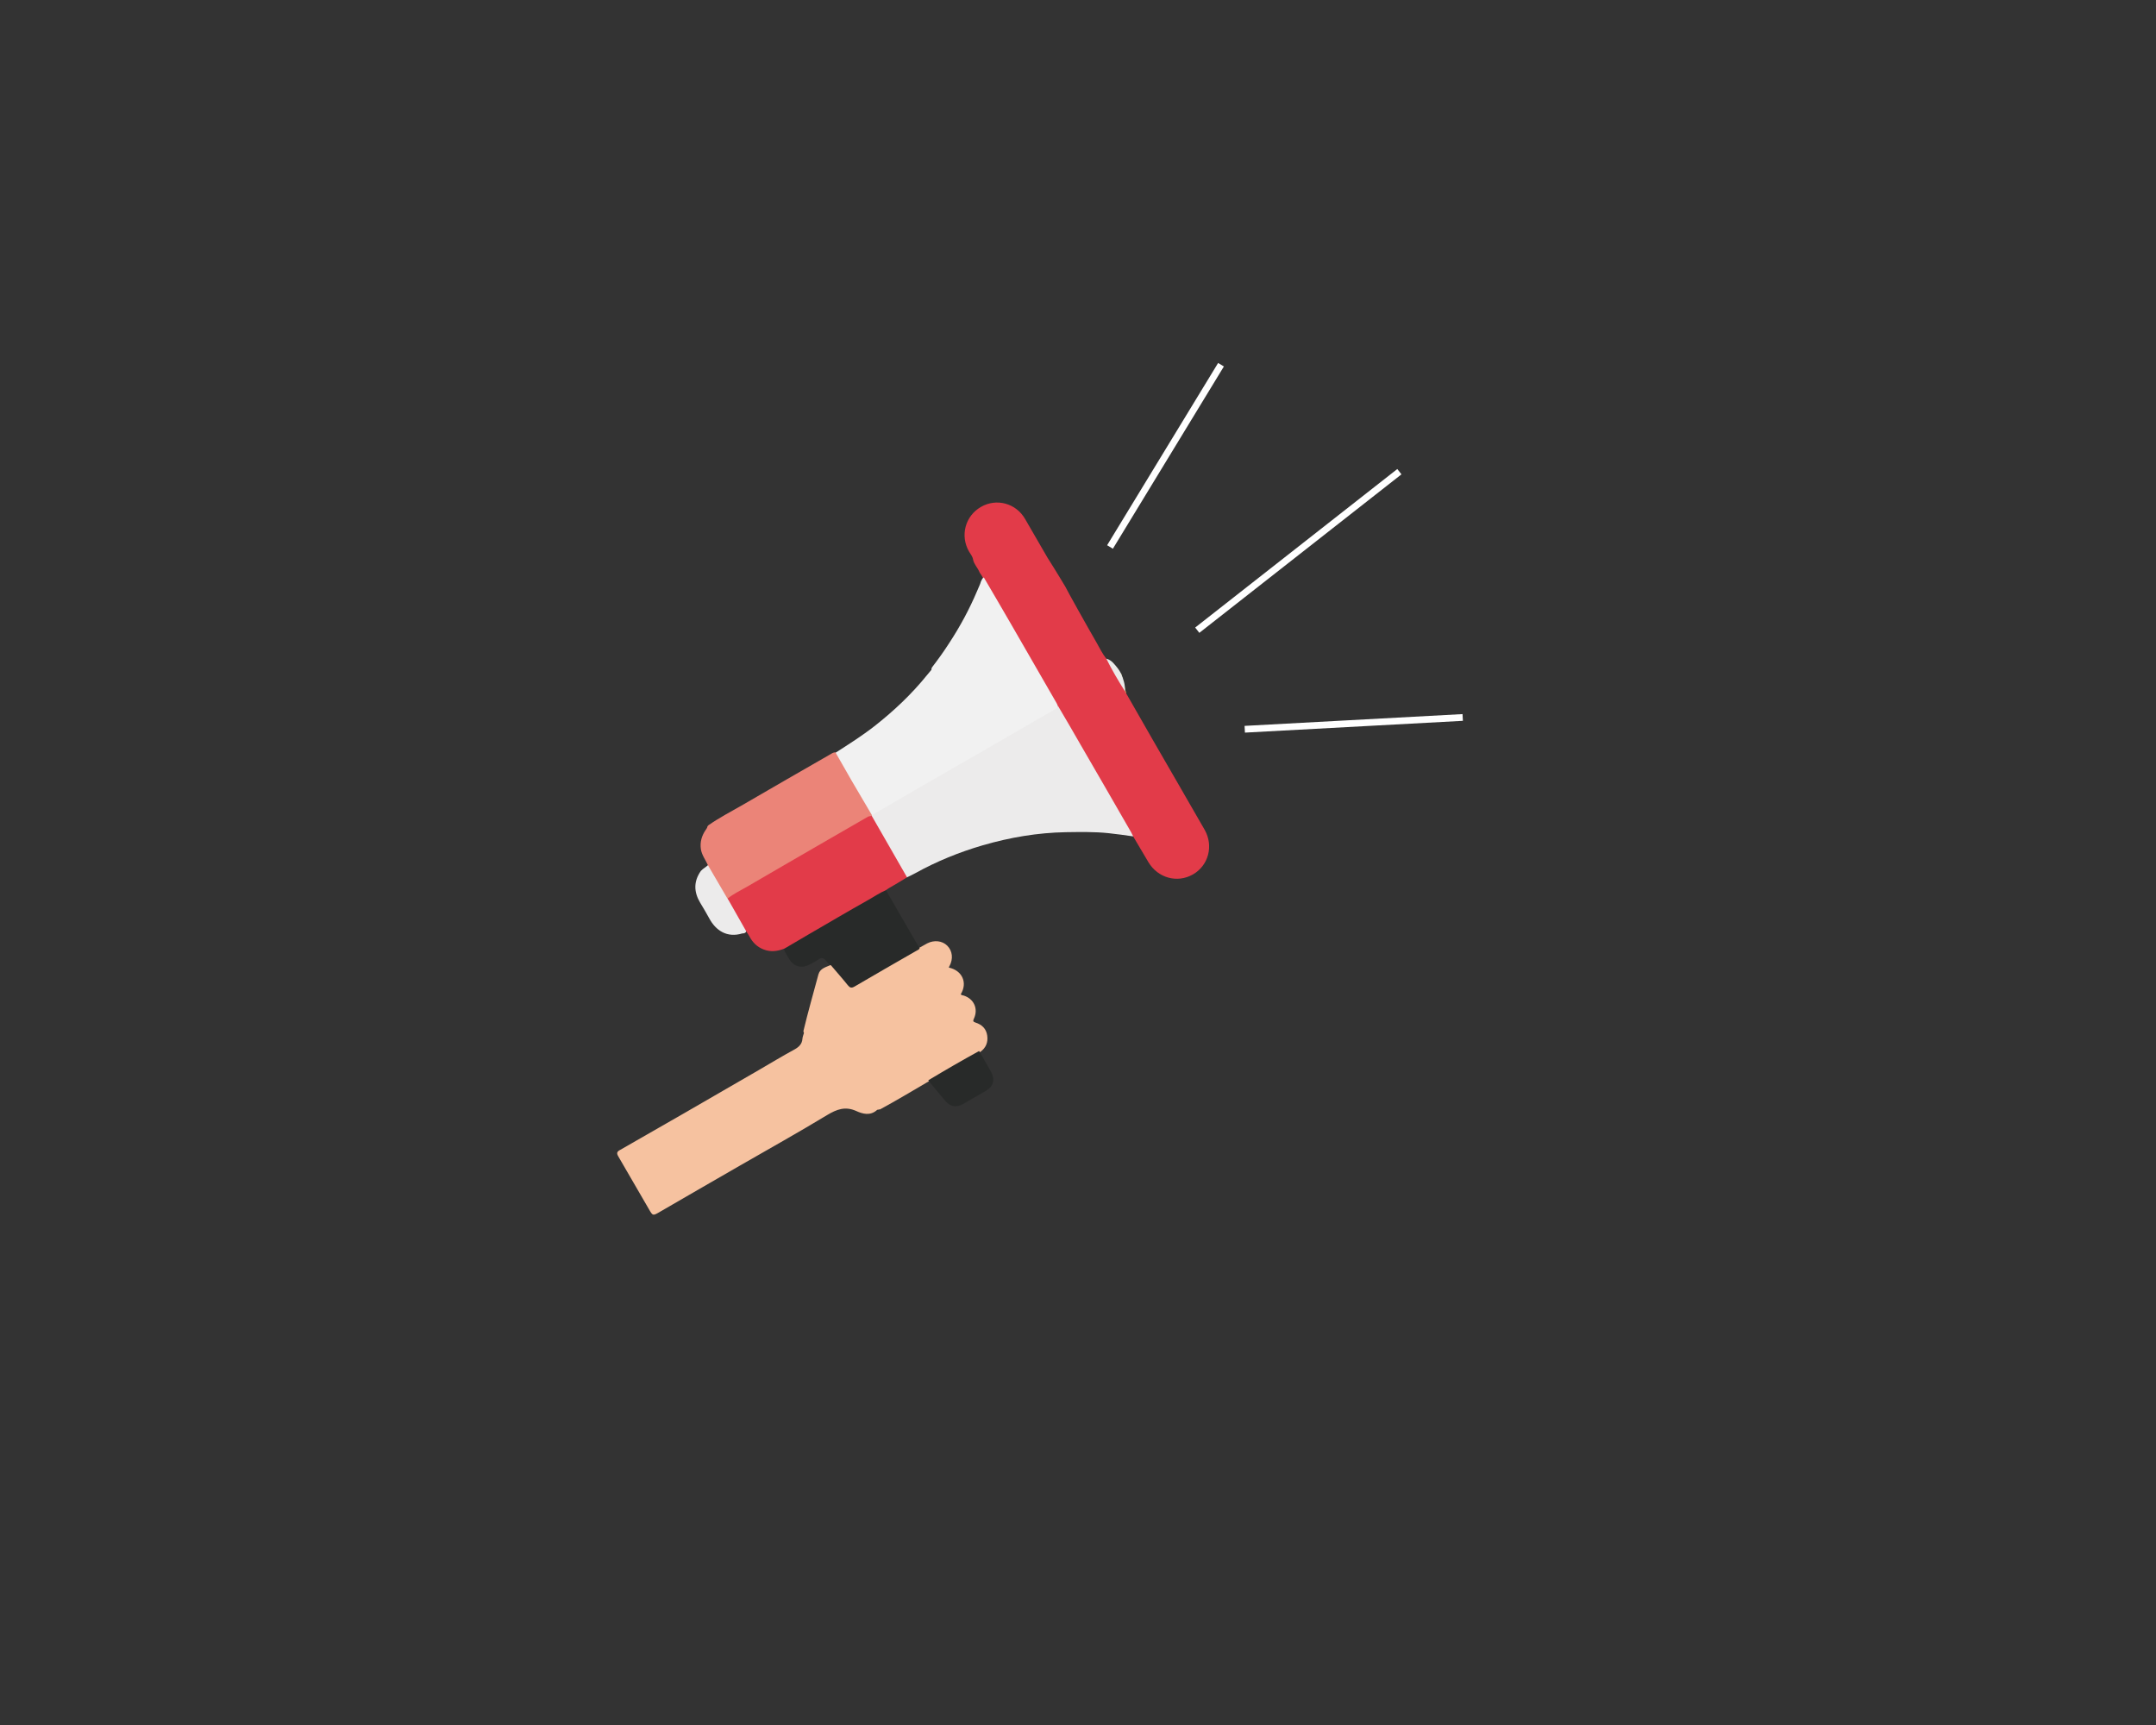 <?xml version="1.0" encoding="utf-8"?>
<!-- Generator: Adobe Illustrator 21.0.2, SVG Export Plug-In . SVG Version: 6.00 Build 0)  -->
<svg version="1.1" id="Layer_1" xmlns="http://www.w3.org/2000/svg" xmlns:xlink="http://www.w3.org/1999/xlink" x="0px" y="0px"
	 viewBox="0 0 1280 1024" style="enable-background:new 0 0 1280 1024;" xml:space="preserve">
<rect x="0" y="0" width="1280" height="1024" fill="#333333" stroke="none"/>
<style type="text/css">
	.st0{fill:#F6C2A0;}
	.st1{fill:#EB8478;}
	.st2{fill:#ECEBEB;}
	.st3{fill:#7FC4C4;stroke:#FFFFFF;stroke-miterlimit:10;}
	.st4{fill:#E23B49;}
	.st5{fill:#AFC562;}
	.st6{fill:#317635;stroke:#FFFFFF;stroke-miterlimit:10;}
	.st7{fill:#EBEAE9;}
	.st8{fill:#282A29;}
	.st9{fill:#F1F1F1;}
	.st10{fill:#57AA5E;}
	.st11{fill:none;stroke:#FFFFFF;stroke-width:4;stroke-miterlimit:10;}
</style>
<g>
	<path class="st0" d="M521.7,658.7c-0.3,0-0.8,0-1,0.2c-4,3.6-8.5,2.4-12.4,0.6c-6.5-2.9-11.5-1-17.2,2.4
		c-17,10.3-34.4,20-51.6,29.9c-15.9,9.2-31.8,18.3-47.6,27.5c-4.3,2.5-4.3,2.6-6.7-1.6c-6.1-10.4-12-20.8-18.1-31.2
		c-1.2-2-0.8-2.9,1.1-3.9c12.7-7.3,25.5-14.6,38.2-21.9c14.7-8.5,29.4-17,44.1-25.5c6.9-4,13.8-8.2,20.8-12c2.8-1.5,4.9-3.3,5.1-6.6
		c0.1-1.2,0.6-2.3,0.9-3.4c-0.2-0.4-0.3-0.8-0.3-1.2c2.7-11.3,5.9-22.4,8.9-33.6c1-3.6,4.5-4.3,7.4-5.6c1.8,0.4,2.6,2.1,3.7,3.3
		c2.4,2.8,4.7,5.6,7.1,8.4c0.9,1.1,1.7,1.4,3,0.6c13-7.5,26.1-14.9,38.9-22.6c1.5-0.8,3-1.7,4.5-2.5c4.1-2.1,8.9-1.6,11.9,1.4
		c3.1,3.1,3.6,7.8,1.3,12.1c-0.2,0.3-0.4,0.5-0.3,0.9c7.8,1.7,11.2,8.9,7,15.8c0.4,0.7,1.2,0.6,1.8,0.8c6.1,2,8.7,7.9,6,13.7
		c-0.6,1.3-0.6,1.8,0.9,2.3c3.8,1.2,6.4,3.6,7,7.7c0.6,4.1-0.8,7.4-4.2,9.8c-10.3,5.6-20.2,11.8-30.5,17.4
		c-9.6,5.6-19.2,11.4-29,16.7C522.2,658.4,521.9,658.6,521.7,658.7z"/>
	<path class="st1" d="M420.3,513.6c-1.4-3.1-3.6-5.9-4.2-9.5c-0.6-4.3,0.5-8,2.9-11.5c0.4-0.6,0.9-1.2,1-2c0.2-0.3,0.4-0.6,0.7-0.8
		c6.5-4.5,13.6-8.2,20.4-12.1c17.3-10,34.6-20.1,52-30c0.9-0.5,1.8-1.3,3.1-1c2.1,2,3.1,4.8,4.6,7.3c5.8,9.9,11.6,19.8,17.2,29.8
		c0,0.3,0,0.5-0.2,0.7c-26.1,15.1-52.2,30.1-78.3,45.2c-2.4,1.4-4.8,3-7.4,4c-1-0.1-1.3-1-1.8-1.7c-3.2-5.5-6.4-11-9.6-16.6
		C420.5,514.9,420.1,514.3,420.3,513.6z"/>
	<path class="st2" d="M420.3,513.6c3.7,6.3,7.4,12.7,11.1,19c0.2,0.4,0.5,0.7,0.7,1c1.9,1.1,2.4,3.2,3.4,4.9
		c2.2,3.7,4.4,7.5,6.5,11.2c0.6,0.9,1.2,1.9,1.1,3c-0.3,1-1,1.3-2,1.4c-0.1,0-0.2,0-0.4,0c-9.1,2.8-15.8-1.8-19.6-8.9
		c-1.7-3.1-3.5-6.2-5.4-9.3c-3.8-6.4-4-12.6,0.4-18.9C417.4,515.6,419,514.8,420.3,513.6z"/>
	<path class="st3" d="M747,420.1"/>
	<path class="st4" d="M577.7,332.1c-0.3-1.8-1.5-3.2-2.4-4.7c-5.4-9.4-2.3-21.1,7.1-26.5c9.2-5.3,20.8-2.2,26.2,7.2
		c4.4,7.6,8.8,15.2,13.2,22.8c0.3,0.4,8.2,13.1,8.6,13.9c0.7,1.2,1.4,2.3,2.1,3.5c0.8,1.8,13.2,24,18.6,33.3
		c1.8,3.2,3.4,6.5,5.7,9.4c2.9,3.6,4.7,7.8,7.2,11.7c1.5,2.4,2.9,5,4.3,7.5c0.2,0.4,0.3,0.9,0.3,1.4c5.1,9,10.2,17.9,15.4,26.9
		c10.4,18.1,20.9,36.1,31.2,54.1c5.4,9.5,2.3,21.2-7,26.5c-9.3,5.3-20.8,2.1-26.4-7.3c-3-5.1-6-10.1-9-15.2c-3-3.4-4.9-7.5-7.1-11.4
		c-11.2-19.3-22.3-38.7-33.5-58c-1.5-2.6-2.9-5.2-4.5-7.7c-14.5-25.5-29.3-50.8-44-76.2c-0.5-1-1.1-2.1-1.8-3
		c-0.2-0.3-0.4-0.6-0.5-0.9C580.3,336.8,578.2,334.9,577.7,332.1z"/>
	<path class="st5" d="M668.6,411.6c-0.4-0.3-0.6-0.7-0.6-1.2c-0.9-3.1-1.3-6.3-2.5-9.3c-0.2-0.5-0.3-1,0.1-1.4"/>
	<path class="st6" d="M747.2,420.8"/>
	<path class="st7" d="M665.5,399.7c1.5,3.4,2.6,6.9,2.4,10.7c-4-6.3-7.8-12.8-11.1-19.4c3.2,0.8,4.9,3.4,6.8,5.7
		C664.4,397.7,664.9,398.7,665.5,399.7z"/>
	<path class="st8" d="M526,528.5c6.1,10.5,12.2,21,18.3,31.6c0.6,1,1.1,1.9,1.7,2.9c-0.5,0.8-1.3,1-2.1,1.5
		c-12.2,7-24.4,14-36.5,21.1c-1.9,1.1-2.8,0.8-4.1-0.8c-3.2-4-6.6-7.8-9.9-11.7c-1.4-0.6-2.2-1.8-3.1-2.9c-1.2-1.5-2.4-1.9-4.1-0.8
		c-1.8,1.2-3.8,2.3-5.8,3.3c-4.7,2.4-9.4,1-12-3.6c-1-1.9-2.4-3.5-2.9-5.7c0.1-1.2,1.1-1.6,2-2.1c12.2-7,24.3-14.1,36.5-21.1
		c6.5-3.7,13-7.5,19.5-11.2C524.5,528.5,525.1,527.7,526,528.5z"/>
	<path class="st8" d="M581.3,623.9c2.3,4.1,4.7,8.1,7,12.2c2.6,4.7,1.6,8.8-3.1,11.5c-4.5,2.6-9,5.2-13.5,7.8
		c-4,2.2-7.6,1.6-10.5-1.9c-3.4-4-6.8-8.1-10.1-12.2C561.1,635.3,571.1,629.5,581.3,623.9z"/>
	<path class="st9" d="M584.1,342.8c5.4,9.2,10.8,18.4,16.1,27.6c9.1,15.7,18.1,31.3,27.1,47c0.3,0.5,0.5,1.1,0.7,1.6
		c0.7,1.8-0.9,2.2-1.9,2.8c-7.3,4.3-14.6,8.5-21.9,12.7c-24.8,14.3-49.5,28.6-74.3,42.9c-3.3,1.9-6.6,3.9-10,5.7
		c-0.7,0.4-1.4,1.1-2.3,0.7c-4-6.8-8-13.6-12-20.4c-3.2-5.5-6.3-11.1-9.5-16.6c7.8-5,15.7-10,23-15.7c11.5-9,22.1-19,31.3-30.4
		c0.9-1.1,1.8-2.1,2.6-3.1c-0.1-0.5,0.1-0.9,0.3-1.4c3.6-4.7,7-9.4,10.2-14.4c6.5-9.9,12.1-20.3,16.7-31.2c0.7-1.8,1.7-3.6,2.2-5.5
		C582.9,344.4,583,343.3,584.1,342.8z"/>
	<path class="st2" d="M517.6,483.9c8.6-5,17.2-10,25.8-15c9.4-5.4,18.9-10.9,28.3-16.3c9.6-5.5,19.2-11,28.8-16.6
		c8.8-5.1,17.5-10.2,26.3-15.2c0.7-0.4,1.2-0.9,1.3-1.8c4.5,7.7,9.1,15.4,13.5,23.2c10,17.2,19.9,34.4,29.8,51.6
		c0.5,0.9,0.9,1.8,1.4,2.7c-4.9-0.7-9.8-1.4-14.6-1.9c-8.4-0.9-16.9-0.7-25.3-0.6c-16.9,0.3-33.3,3.1-49.5,7.8
		c-14,4.1-27.3,9.5-40.1,16.6c-1.6,0.9-3.2,1.6-4.8,2.4c-1-0.1-1.2-1.1-1.7-1.8c-6.3-10.7-12.5-21.5-18.6-32.3
		c-0.4-0.7-1-1.4-0.6-2.3C517.7,484.3,517.7,484.1,517.6,483.9z"/>
	<path class="st4" d="M517.6,484.4c7,12.1,13.9,24.3,20.9,36.4c-3.6,2.2-7.2,4.4-10.9,6.5c-0.6,0.3-1.1,0.8-1.6,1.1
		c-3.8,1.6-7.2,4-10.8,6c-11.8,6.6-23.4,13.5-35,20.2c-4.8,2.8-9.5,5.6-14.3,8.4c-4.1,1.7-8.3,2.3-12.6,0.6
		c-3.8-1.5-6.5-4.1-8.4-7.8c-0.5-1-1.3-2-1.9-3c-3.7-6.5-7.3-12.9-11-19.4c3.4-2.8,7.5-4.7,11.3-6.9c16.2-9.5,32.6-18.9,48.8-28.3
		c7.8-4.5,15.6-9,23.4-13.5C516.3,484.6,516.9,484.3,517.6,484.4z"/>
	<path class="st10" d="M581.9,339.2c0.1,0.2,0.3,0.4,0.4,0.6"/>
	<line class="st11" x1="659" y1="324.7" x2="724.9" y2="216.5"/>
	<line class="st11" x1="710.8" y1="374.1" x2="830.8" y2="280"/>
	<line class="st11" x1="868.4" y1="425.9" x2="739" y2="432.9"/>
</g>
</svg>
